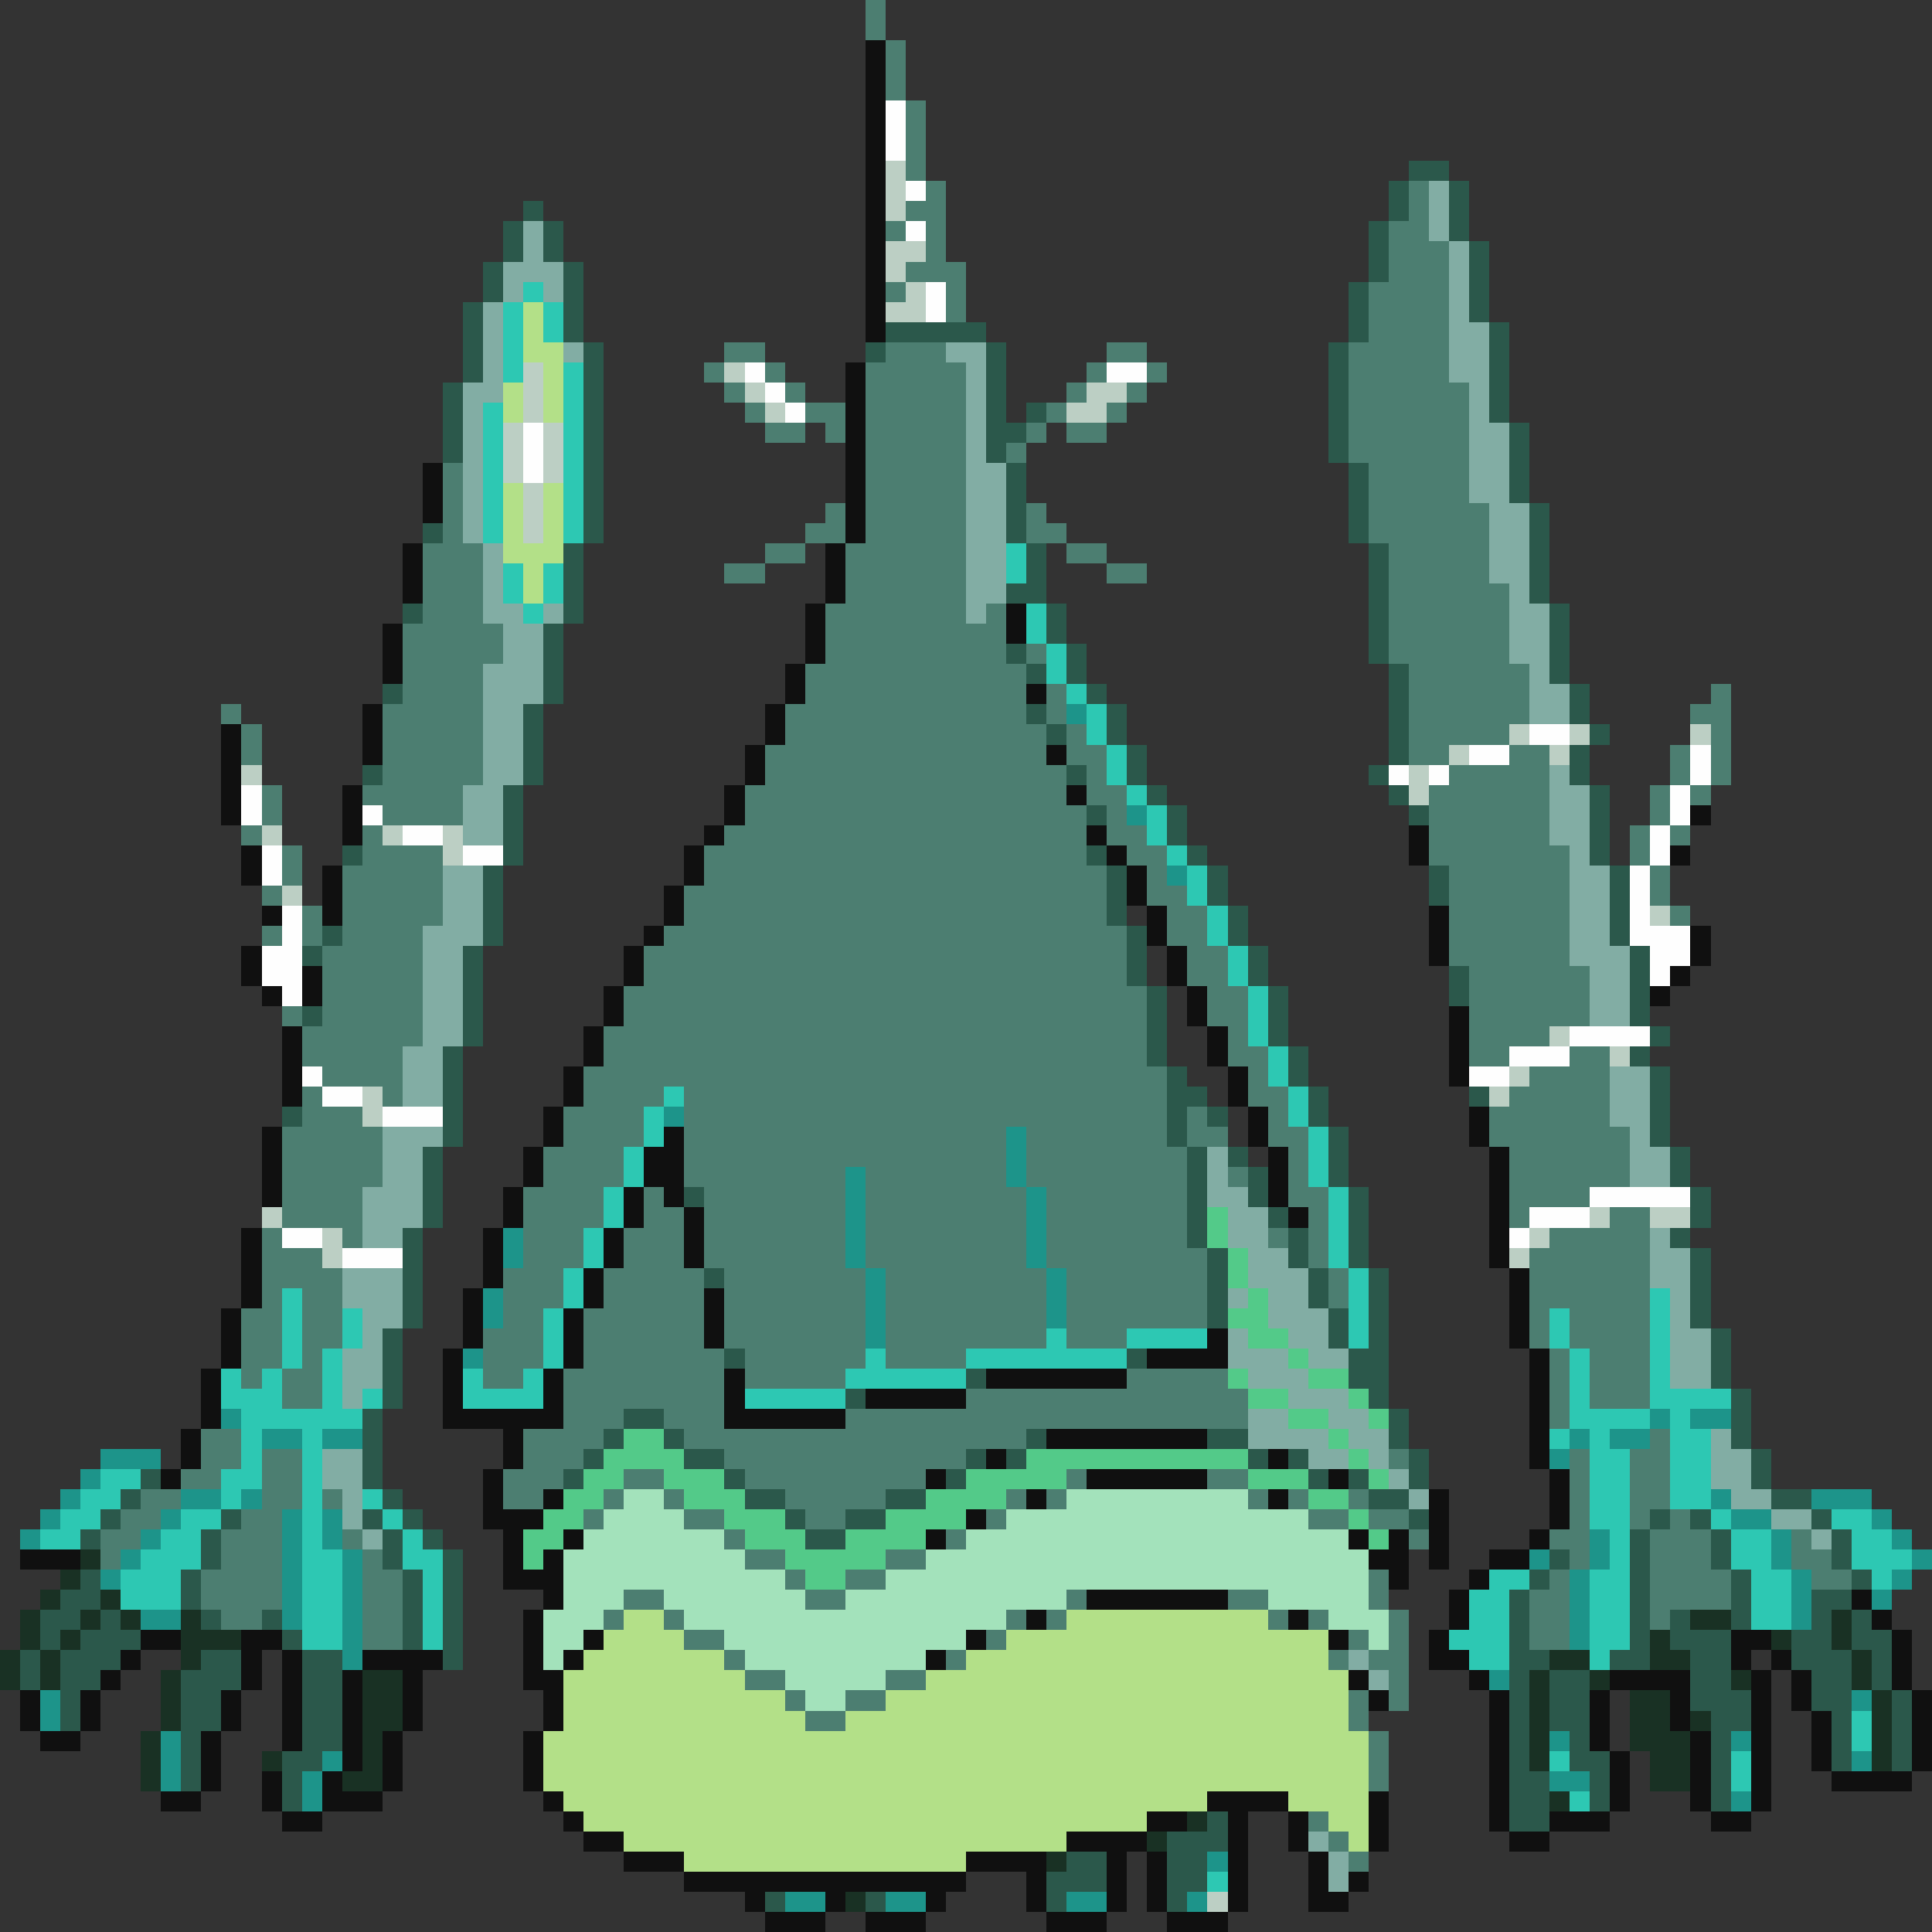 <svg xmlns="http://www.w3.org/2000/svg" viewBox="0 -0.5 96 96" shape-rendering="crispEdges">
<rect x="0" y="-0.5" width="96" height="96" fill="#333333" stroke="none"/>
<path stroke="#4c7e71" d="M43 0h1M43 1h1M44 2h1M44 3h1M44 4h1M45 5h1M45 6h1M45 7h1M45 8h1M46 9h1M70 9h1M45 10h2M70 10h1M44 11h1M46 11h1M69 11h2M46 12h1M69 12h3M45 13h3M69 13h3M44 14h1M47 14h1M68 14h4M47 15h1M68 15h4M68 16h4M36 17h2M44 17h3M55 17h2M67 17h5M35 18h1M38 18h1M43 18h5M54 18h1M57 18h1M67 18h5M36 19h1M39 19h1M43 19h5M53 19h1M56 19h1M67 19h6M37 20h1M40 20h2M43 20h5M52 20h1M55 20h1M67 20h6M38 21h2M41 21h1M43 21h5M51 21h1M53 21h2M67 21h6M43 22h5M50 22h1M67 22h6M22 23h1M43 23h5M68 23h5M22 24h1M43 24h5M68 24h5M22 25h1M41 25h1M43 25h5M51 25h1M68 25h6M22 26h1M40 26h2M43 26h5M51 26h2M68 26h6M21 27h3M38 27h2M42 27h6M53 27h2M69 27h5M21 28h3M36 28h2M42 28h6M55 28h2M69 28h5M21 29h3M42 29h6M69 29h6M21 30h3M41 30h7M49 30h1M69 30h6M20 31h5M41 31h9M69 31h6M20 32h5M41 32h9M51 32h1M69 32h6M20 33h4M40 33h11M70 33h6M20 34h4M40 34h11M52 34h1M70 34h6M85 34h1M11 35h1M19 35h5M39 35h12M52 35h1M70 35h6M84 35h2M12 36h1M19 36h5M39 36h13M53 36h1M70 36h5M85 36h1M12 37h1M19 37h5M38 37h14M53 37h2M70 37h2M75 37h2M83 37h1M85 37h1M19 38h5M38 38h15M54 38h1M72 38h5M83 38h1M85 38h1M13 39h1M18 39h5M37 39h16M54 39h2M71 39h6M82 39h1M84 39h1M13 40h1M19 40h4M37 40h17M55 40h1M71 40h6M82 40h1M12 41h1M18 41h1M36 41h18M55 41h2M71 41h6M81 41h1M83 41h1M14 42h1M18 42h4M35 42h19M56 42h2M71 42h7M81 42h1M14 43h1M17 43h5M35 43h20M57 43h1M72 43h6M82 43h1M13 44h1M17 44h5M34 44h21M57 44h2M72 44h6M82 44h1M15 45h1M17 45h5M34 45h21M58 45h2M72 45h6M83 45h1M13 46h1M15 46h1M17 46h4M33 46h23M58 46h2M72 46h6M16 47h5M32 47h24M59 47h2M72 47h6M16 48h5M32 48h24M59 48h2M73 48h6M16 49h5M31 49h26M60 49h2M73 49h6M14 50h1M16 50h5M31 50h26M60 50h2M73 50h6M15 51h6M30 51h27M61 51h1M73 51h4M15 52h5M30 52h27M61 52h2M73 52h2M78 52h2M16 53h4M29 53h29M62 53h1M76 53h4M15 54h1M19 54h1M29 54h4M34 54h24M62 54h2M75 54h5M15 55h3M28 55h4M34 55h24M59 55h1M63 55h1M74 55h6M14 56h5M28 56h4M34 56h16M51 56h7M59 56h2M63 56h2M74 56h7M14 57h5M27 57h4M34 57h16M51 57h8M64 57h1M75 57h6M14 58h5M27 58h4M34 58h8M43 58h7M51 58h8M61 58h1M64 58h1M75 58h6M14 59h4M26 59h4M32 59h1M35 59h7M43 59h8M52 59h7M64 59h2M75 59h4M14 60h4M26 60h4M32 60h2M35 60h7M43 60h8M52 60h7M65 60h1M75 60h1M80 60h2M13 61h1M17 61h1M26 61h3M31 61h3M35 61h7M43 61h8M52 61h7M63 61h1M65 61h1M77 61h5M13 62h3M26 62h3M31 62h3M35 62h7M43 62h8M52 62h8M65 62h1M76 62h6M13 63h4M25 63h3M30 63h5M36 63h7M44 63h8M53 63h7M66 63h1M76 63h6M13 64h1M15 64h2M25 64h3M30 64h5M36 64h7M44 64h8M53 64h7M66 64h1M76 64h6M12 65h2M15 65h2M25 65h2M29 65h6M36 65h7M44 65h8M53 65h7M76 65h1M78 65h4M12 66h2M15 66h2M24 66h3M29 66h6M36 66h7M44 66h8M53 66h3M76 66h1M78 66h4M12 67h2M15 67h1M24 67h3M29 67h7M37 67h6M44 67h4M77 67h1M79 67h3M12 68h1M14 68h2M24 68h2M28 68h8M37 68h5M56 68h5M77 68h1M79 68h3M14 69h2M28 69h8M48 69h14M77 69h1M79 69h3M28 70h3M33 70h3M42 70h20M77 70h1M10 71h2M26 71h4M34 71h17M82 71h1M10 72h2M13 72h2M26 72h3M36 72h12M69 72h1M78 72h1M81 72h2M9 73h2M13 73h2M25 73h3M31 73h2M37 73h9M53 73h1M60 73h2M78 73h1M81 73h2M7 74h2M13 74h2M16 74h1M25 74h2M30 74h1M33 74h1M39 74h5M50 74h1M52 74h1M62 74h1M64 74h1M67 74h1M78 74h1M81 74h2M6 75h2M12 75h2M29 75h1M34 75h2M40 75h2M49 75h1M65 75h2M68 75h2M78 75h1M81 75h1M83 75h1M5 76h2M11 76h3M17 76h1M36 76h1M47 76h1M70 76h1M77 76h2M82 76h3M89 76h1M5 77h1M11 77h3M18 77h1M37 77h2M44 77h2M78 77h1M82 77h3M89 77h2M10 78h4M18 78h2M39 78h1M42 78h2M68 78h1M77 78h1M82 78h4M90 78h2M10 79h4M18 79h2M31 79h2M40 79h2M53 79h1M61 79h2M68 79h1M76 79h2M82 79h4M11 80h2M18 80h2M30 80h1M33 80h1M50 80h1M52 80h1M63 80h1M65 80h1M69 80h1M76 80h2M82 80h1M18 81h2M34 81h2M49 81h1M67 81h1M69 81h1M76 81h2M36 82h1M47 82h1M66 82h1M68 82h2M37 83h2M44 83h2M69 83h1M39 84h1M42 84h2M67 84h1M69 84h1M40 85h2M67 85h1M68 86h1M68 87h1M68 88h1M65 90h1M66 91h1M67 92h1" />
<path stroke="#101010" d="M43 2h1M43 3h1M43 4h1M43 5h1M43 6h1M43 7h1M43 8h1M43 9h1M43 10h1M43 11h1M43 12h1M43 13h1M43 14h1M43 15h1M43 16h1M42 18h1M42 19h1M42 20h1M42 21h1M42 22h1M21 23h1M42 23h1M21 24h1M42 24h1M21 25h1M42 25h1M42 26h1M20 27h1M41 27h1M20 28h1M41 28h1M20 29h1M41 29h1M40 30h1M50 30h1M19 31h1M40 31h1M50 31h1M19 32h1M40 32h1M19 33h1M39 33h1M39 34h1M51 34h1M18 35h1M38 35h1M11 36h1M18 36h1M38 36h1M11 37h1M18 37h1M37 37h1M52 37h1M11 38h1M37 38h1M11 39h1M17 39h1M36 39h1M53 39h1M11 40h1M17 40h1M36 40h1M84 40h1M17 41h1M35 41h1M54 41h1M70 41h1M12 42h1M34 42h1M55 42h1M70 42h1M83 42h1M12 43h1M16 43h1M34 43h1M56 43h1M16 44h1M33 44h1M56 44h1M13 45h1M16 45h1M33 45h1M57 45h1M71 45h1M32 46h1M57 46h1M71 46h1M84 46h1M12 47h1M31 47h1M58 47h1M71 47h1M84 47h1M12 48h1M15 48h1M31 48h1M58 48h1M83 48h1M13 49h1M15 49h1M30 49h1M59 49h1M82 49h1M30 50h1M59 50h1M72 50h1M14 51h1M29 51h1M60 51h1M72 51h1M14 52h1M29 52h1M60 52h1M72 52h1M14 53h1M28 53h1M61 53h1M72 53h1M14 54h1M28 54h1M61 54h1M27 55h1M62 55h1M73 55h1M13 56h1M27 56h1M33 56h1M62 56h1M73 56h1M13 57h1M26 57h1M32 57h2M63 57h1M74 57h1M13 58h1M26 58h1M32 58h2M63 58h1M74 58h1M13 59h1M25 59h1M31 59h1M33 59h1M63 59h1M74 59h1M25 60h1M31 60h1M34 60h1M64 60h1M74 60h1M12 61h1M24 61h1M30 61h1M34 61h1M74 61h1M12 62h1M24 62h1M30 62h1M34 62h1M74 62h1M12 63h1M24 63h1M29 63h1M75 63h1M12 64h1M23 64h1M29 64h1M35 64h1M75 64h1M11 65h1M23 65h1M28 65h1M35 65h1M75 65h1M11 66h1M23 66h1M28 66h1M35 66h1M60 66h1M75 66h1M11 67h1M22 67h1M28 67h1M57 67h4M76 67h1M10 68h1M22 68h1M27 68h1M36 68h1M49 68h7M76 68h1M10 69h1M22 69h1M27 69h1M36 69h1M43 69h5M76 69h1M10 70h1M22 70h6M36 70h6M76 70h1M9 71h1M25 71h1M52 71h8M76 71h1M9 72h1M25 72h1M49 72h1M63 72h1M76 72h1M8 73h1M24 73h1M46 73h1M54 73h6M66 73h1M77 73h1M24 74h1M27 74h1M51 74h1M63 74h1M71 74h1M77 74h1M24 75h3M48 75h1M71 75h1M77 75h1M25 76h1M28 76h1M46 76h1M67 76h1M69 76h1M71 76h1M76 76h1M1 77h3M25 77h1M27 77h1M68 77h2M71 77h1M74 77h2M25 78h3M69 78h1M73 78h1M27 79h1M54 79h7M72 79h1M92 79h1M26 80h1M51 80h1M64 80h1M72 80h1M93 80h1M7 81h2M12 81h2M26 81h1M29 81h1M48 81h1M66 81h1M71 81h1M86 81h2M94 81h1M6 82h1M12 82h1M14 82h1M18 82h4M26 82h1M28 82h1M46 82h1M71 82h2M86 82h1M88 82h1M94 82h1M5 83h1M12 83h1M14 83h1M17 83h1M20 83h1M26 83h2M67 83h1M73 83h1M80 83h4M87 83h1M89 83h1M94 83h1M1 84h1M4 84h1M11 84h1M14 84h1M17 84h1M20 84h1M27 84h1M68 84h1M74 84h1M79 84h1M83 84h1M87 84h1M89 84h1M95 84h1M1 85h1M4 85h1M11 85h1M14 85h1M17 85h1M20 85h1M27 85h1M74 85h1M79 85h1M83 85h1M87 85h1M90 85h1M95 85h1M2 86h2M10 86h1M14 86h1M17 86h1M19 86h1M26 86h1M74 86h1M79 86h1M84 86h1M87 86h1M90 86h1M95 86h1M10 87h1M17 87h1M19 87h1M26 87h1M74 87h1M80 87h1M84 87h1M87 87h1M90 87h1M95 87h1M10 88h1M13 88h1M16 88h1M19 88h1M26 88h1M74 88h1M80 88h1M84 88h1M87 88h1M91 88h4M8 89h2M13 89h1M16 89h3M27 89h1M60 89h4M68 89h1M74 89h1M80 89h1M84 89h1M87 89h1M14 90h2M28 90h1M57 90h2M61 90h1M64 90h1M68 90h1M74 90h1M77 90h3M85 90h2M29 91h2M53 91h4M61 91h1M64 91h1M68 91h1M75 91h2M31 92h3M48 92h4M55 92h1M57 92h1M61 92h1M65 92h1M34 93h14M51 93h1M55 93h1M57 93h1M61 93h1M65 93h1M67 93h1M37 94h1M41 94h1M46 94h1M51 94h1M55 94h1M57 94h1M61 94h1M65 94h2M38 95h3M43 95h3M52 95h3M58 95h3" />
<path stroke="#fefefe" d="M44 5h1M44 6h1M44 7h1M45 9h1M45 11h1M46 14h1M46 15h1M37 18h1M55 18h2M38 19h1M39 20h1M26 21h1M26 22h1M26 23h1M76 36h2M73 37h2M84 37h1M69 38h1M71 38h1M84 38h1M12 39h1M83 39h1M12 40h1M18 40h1M83 40h1M20 41h2M82 41h1M13 42h1M23 42h2M82 42h1M13 43h1M81 43h1M81 44h1M14 45h1M81 45h1M14 46h1M81 46h3M13 47h2M82 47h2M13 48h2M82 48h1M14 49h1M78 51h4M75 52h3M15 53h1M73 53h2M16 54h2M19 55h3M79 59h5M76 60h3M14 61h2M75 61h1M17 62h3" />
<path stroke="#bccfc4" d="M44 8h1M44 9h1M44 10h1M44 12h2M44 13h1M45 14h1M44 15h2M26 18h1M36 18h1M26 19h1M37 19h1M54 19h2M26 20h1M38 20h1M53 20h2M25 21h1M27 21h1M25 22h1M27 22h1M25 23h1M27 23h1M26 24h1M26 25h1M26 26h1M75 36h1M78 36h1M84 36h1M72 37h1M77 37h1M12 38h1M70 38h1M70 39h1M13 41h1M19 41h1M22 41h1M22 42h1M14 44h1M82 45h1M77 51h1M80 52h1M75 53h1M18 54h1M74 54h1M18 55h1M13 60h1M79 60h1M82 60h2M16 61h1M76 61h1M16 62h1M75 62h1M60 94h1" />
<path stroke="#2b584b" d="M70 8h2M69 9h1M72 9h1M26 10h1M69 10h1M72 10h1M25 11h1M27 11h1M68 11h1M72 11h1M25 12h1M27 12h1M68 12h1M73 12h1M24 13h1M28 13h1M68 13h1M73 13h1M24 14h1M28 14h1M67 14h1M73 14h1M23 15h1M28 15h1M67 15h1M73 15h1M23 16h1M28 16h1M44 16h5M67 16h1M74 16h1M23 17h1M29 17h1M43 17h1M49 17h1M66 17h1M74 17h1M23 18h1M29 18h1M49 18h1M66 18h1M74 18h1M22 19h1M29 19h1M49 19h1M66 19h1M74 19h1M22 20h1M29 20h1M49 20h1M51 20h1M66 20h1M74 20h1M22 21h1M29 21h1M49 21h2M66 21h1M75 21h1M22 22h1M29 22h1M49 22h1M66 22h1M75 22h1M29 23h1M50 23h1M67 23h1M75 23h1M29 24h1M50 24h1M67 24h1M75 24h1M29 25h1M50 25h1M67 25h1M76 25h1M21 26h1M29 26h1M50 26h1M67 26h1M76 26h1M28 27h1M51 27h1M68 27h1M76 27h1M28 28h1M51 28h1M68 28h1M76 28h1M28 29h1M50 29h2M68 29h1M76 29h1M20 30h1M28 30h1M52 30h1M68 30h1M77 30h1M27 31h1M52 31h1M68 31h1M77 31h1M27 32h1M50 32h1M53 32h1M68 32h1M77 32h1M27 33h1M51 33h1M53 33h1M69 33h1M77 33h1M19 34h1M27 34h1M54 34h1M69 34h1M78 34h1M26 35h1M51 35h1M55 35h1M69 35h1M78 35h1M26 36h1M52 36h1M55 36h1M69 36h1M79 36h1M26 37h1M56 37h1M69 37h1M78 37h1M18 38h1M26 38h1M53 38h1M56 38h1M68 38h1M78 38h1M25 39h1M57 39h1M69 39h1M79 39h1M25 40h1M54 40h1M58 40h1M70 40h1M79 40h1M25 41h1M58 41h1M79 41h1M17 42h1M25 42h1M54 42h1M59 42h1M79 42h1M24 43h1M55 43h1M60 43h1M71 43h1M80 43h1M24 44h1M55 44h1M60 44h1M71 44h1M80 44h1M24 45h1M55 45h1M61 45h1M80 45h1M16 46h1M24 46h1M56 46h1M61 46h1M80 46h1M15 47h1M23 47h1M56 47h1M62 47h1M81 47h1M23 48h1M56 48h1M62 48h1M72 48h1M81 48h1M23 49h1M57 49h1M63 49h1M72 49h1M81 49h1M15 50h1M23 50h1M57 50h1M63 50h1M81 50h1M23 51h1M57 51h1M63 51h1M82 51h1M22 52h1M57 52h1M64 52h1M81 52h1M22 53h1M58 53h1M64 53h1M82 53h1M22 54h1M58 54h2M65 54h1M73 54h1M82 54h1M14 55h1M22 55h1M58 55h1M60 55h1M65 55h1M82 55h1M22 56h1M58 56h1M66 56h1M82 56h1M21 57h1M59 57h1M61 57h1M66 57h1M83 57h1M21 58h1M59 58h1M62 58h1M66 58h1M83 58h1M21 59h1M34 59h1M59 59h1M62 59h1M67 59h1M84 59h1M21 60h1M59 60h1M63 60h1M67 60h1M84 60h1M20 61h1M59 61h1M64 61h1M67 61h1M83 61h1M20 62h1M60 62h1M64 62h1M67 62h1M84 62h1M20 63h1M35 63h1M60 63h1M65 63h1M68 63h1M84 63h1M20 64h1M60 64h1M65 64h1M68 64h1M84 64h1M20 65h1M60 65h1M66 65h1M68 65h1M84 65h1M19 66h1M66 66h1M68 66h1M85 66h1M19 67h1M36 67h1M56 67h1M67 67h2M85 67h1M19 68h1M48 68h1M67 68h2M85 68h1M19 69h1M42 69h1M68 69h1M86 69h1M18 70h1M31 70h2M69 70h1M86 70h1M18 71h1M30 71h1M33 71h1M51 71h1M60 71h2M69 71h1M86 71h1M18 72h1M29 72h1M34 72h2M48 72h1M50 72h1M62 72h1M64 72h1M70 72h1M87 72h1M7 73h1M18 73h1M28 73h1M36 73h1M47 73h1M65 73h1M67 73h1M70 73h1M87 73h1M6 74h1M19 74h1M37 74h2M44 74h2M68 74h2M88 74h2M5 75h1M11 75h1M18 75h1M20 75h1M39 75h1M42 75h2M70 75h1M82 75h1M84 75h1M90 75h1M4 76h1M10 76h1M19 76h1M21 76h1M40 76h2M81 76h1M85 76h1M91 76h1M10 77h1M19 77h1M22 77h1M77 77h1M81 77h1M85 77h1M91 77h1M4 78h1M9 78h1M20 78h1M22 78h1M76 78h1M81 78h1M86 78h1M92 78h1M3 79h2M9 79h1M20 79h1M22 79h1M75 79h1M81 79h1M86 79h1M90 79h2M2 80h2M5 80h1M10 80h1M13 80h1M20 80h1M22 80h1M75 80h1M81 80h1M83 80h1M86 80h1M90 80h1M92 80h1M2 81h1M4 81h3M14 81h1M20 81h1M22 81h1M75 81h1M81 81h1M83 81h3M89 81h2M92 81h2M1 82h1M3 82h3M10 82h2M15 82h2M22 82h1M75 82h2M80 82h2M84 82h2M89 82h3M93 82h1M1 83h1M3 83h2M9 83h3M15 83h2M75 83h1M77 83h2M84 83h2M90 83h2M93 83h1M3 84h1M9 84h2M15 84h2M75 84h1M77 84h2M84 84h3M90 84h2M94 84h1M3 85h1M9 85h2M15 85h2M75 85h1M77 85h2M85 85h2M91 85h1M94 85h1M9 86h1M15 86h2M75 86h1M78 86h1M85 86h1M91 86h1M94 86h1M9 87h1M14 87h2M75 87h1M78 87h2M85 87h1M91 87h1M94 87h1M9 88h1M14 88h1M75 88h2M79 88h1M85 88h1M14 89h1M75 89h2M79 89h1M85 89h1M60 90h1M75 90h2M58 91h3M53 92h2M58 92h2M52 93h3M58 93h2M38 94h1M43 94h1M52 94h1M58 94h1" />
<path stroke="#82ada4" d="M71 9h1M71 10h1M26 11h1M71 11h1M26 12h1M72 12h1M25 13h3M72 13h1M25 14h1M27 14h1M72 14h1M24 15h1M72 15h1M24 16h1M72 16h2M24 17h1M28 17h1M47 17h2M72 17h2M24 18h1M48 18h1M72 18h2M23 19h2M48 19h1M73 19h1M23 20h1M48 20h1M73 20h1M23 21h1M48 21h1M73 21h2M23 22h1M48 22h1M73 22h2M23 23h1M48 23h2M73 23h2M23 24h1M48 24h2M73 24h2M23 25h1M48 25h2M74 25h2M23 26h1M48 26h2M74 26h2M24 27h1M48 27h2M74 27h2M24 28h1M48 28h2M74 28h2M24 29h1M48 29h2M75 29h1M24 30h2M27 30h1M48 30h1M75 30h2M25 31h2M75 31h2M25 32h2M75 32h2M24 33h3M76 33h1M24 34h3M76 34h2M24 35h2M76 35h2M24 36h2M24 37h2M24 38h2M77 38h1M23 39h2M77 39h2M23 40h2M77 40h2M23 41h2M77 41h2M78 42h1M22 43h2M78 43h2M22 44h2M78 44h2M22 45h2M78 45h2M21 46h3M78 46h2M21 47h2M78 47h3M21 48h2M79 48h2M21 49h2M79 49h2M21 50h2M79 50h2M21 51h2M20 52h2M20 53h2M80 53h2M20 54h2M80 54h2M80 55h2M19 56h3M81 56h1M19 57h2M60 57h1M81 57h2M19 58h2M60 58h1M81 58h2M18 59h3M60 59h2M18 60h3M61 60h2M18 61h2M61 61h2M82 61h1M62 62h2M82 62h2M17 63h3M62 63h3M82 63h2M17 64h3M61 64h1M63 64h2M83 64h1M18 65h2M63 65h3M83 65h1M18 66h1M61 66h1M64 66h2M83 66h2M17 67h2M61 67h3M65 67h2M83 67h2M17 68h2M62 68h3M83 68h2M17 69h1M64 69h3M62 70h2M66 70h2M62 71h4M67 71h2M85 71h1M16 72h2M65 72h2M68 72h1M85 72h2M16 73h2M69 73h1M85 73h2M17 74h1M70 74h1M86 74h2M17 75h1M88 75h2M18 76h1M90 76h1M67 82h1M68 83h1M65 91h1M66 92h1M66 93h1" />
<path stroke="#2dc8b3" d="M26 14h1M25 15h1M27 15h1M25 16h1M27 16h1M25 17h1M25 18h1M28 18h1M28 19h1M24 20h1M28 20h1M24 21h1M28 21h1M24 22h1M28 22h1M24 23h1M28 23h1M24 24h1M28 24h1M24 25h1M28 25h1M24 26h1M28 26h1M50 27h1M25 28h1M27 28h1M50 28h1M25 29h1M27 29h1M26 30h1M51 30h1M51 31h1M52 32h1M52 33h1M53 34h1M54 35h1M54 36h1M55 37h1M55 38h1M56 39h1M57 40h1M57 41h1M58 42h1M59 43h1M59 44h1M60 45h1M60 46h1M61 47h1M61 48h1M62 49h1M62 50h1M62 51h1M63 52h1M63 53h1M33 54h1M64 54h1M32 55h1M64 55h1M32 56h1M65 56h1M31 57h1M65 57h1M31 58h1M65 58h1M30 59h1M66 59h1M30 60h1M66 60h1M29 61h1M66 61h1M29 62h1M66 62h1M28 63h1M67 63h1M14 64h1M28 64h1M67 64h1M82 64h1M14 65h1M17 65h1M27 65h1M67 65h1M77 65h1M82 65h1M14 66h1M17 66h1M27 66h1M52 66h1M56 66h4M67 66h1M77 66h1M82 66h1M14 67h1M16 67h1M27 67h1M43 67h1M48 67h8M78 67h1M82 67h1M11 68h1M13 68h1M16 68h1M23 68h1M26 68h1M42 68h6M78 68h1M82 68h1M11 69h3M16 69h1M18 69h1M23 69h4M37 69h5M78 69h1M82 69h4M12 70h6M78 70h4M83 70h1M12 71h1M15 71h1M77 71h1M79 71h1M83 71h2M12 72h1M15 72h1M79 72h2M83 72h2M5 73h2M11 73h2M15 73h1M79 73h2M83 73h2M4 74h2M11 74h1M15 74h1M18 74h1M79 74h2M83 74h2M3 75h2M9 75h2M15 75h1M19 75h1M79 75h2M85 75h1M91 75h2M2 76h2M8 76h2M15 76h1M20 76h1M80 76h1M86 76h2M92 76h2M7 77h3M15 77h2M20 77h2M80 77h1M86 77h2M92 77h3M6 78h3M15 78h2M21 78h1M74 78h2M79 78h2M87 78h2M93 78h1M6 79h3M15 79h2M21 79h1M73 79h2M79 79h2M87 79h2M15 80h2M21 80h1M73 80h2M79 80h2M87 80h2M15 81h2M21 81h1M72 81h3M79 81h2M73 82h2M79 82h1M92 85h1M92 86h1M77 87h1M86 87h1M86 88h1M78 89h1M60 93h1" />
<path stroke="#b3e088" d="M26 15h1M26 16h1M26 17h2M27 18h1M25 19h1M27 19h1M25 20h1M27 20h1M25 24h1M27 24h1M25 25h1M27 25h1M25 26h1M27 26h1M25 27h3M26 28h1M26 29h1M31 80h2M53 80h10M30 81h4M50 81h16M29 82h7M48 82h18M28 83h9M46 83h21M28 84h11M44 84h23M28 85h12M42 85h25M27 86h41M27 87h41M27 88h41M28 89h32M64 89h4M29 90h28M66 90h2M31 91h22M67 91h1M34 92h14" />
<path stroke="#1d948a" d="M53 35h1M56 40h1M58 43h1M33 55h1M50 56h1M50 57h1M42 58h1M50 58h1M42 59h1M51 59h1M42 60h1M51 60h1M25 61h1M42 61h1M51 61h1M25 62h1M42 62h1M51 62h1M43 63h1M52 63h1M24 64h1M43 64h1M52 64h1M24 65h1M43 65h1M52 65h1M43 66h1M23 67h1M11 70h1M82 70h1M84 70h2M13 71h2M16 71h2M78 71h1M80 71h2M5 72h3M77 72h1M4 73h1M3 74h1M9 74h2M12 74h1M85 74h1M90 74h3M2 75h1M8 75h1M14 75h1M16 75h1M86 75h2M93 75h1M1 76h1M7 76h1M14 76h1M16 76h1M79 76h1M88 76h1M94 76h1M6 77h1M14 77h1M17 77h1M76 77h1M79 77h1M88 77h1M95 77h1M5 78h1M14 78h1M17 78h1M78 78h1M89 78h1M94 78h1M14 79h1M17 79h1M78 79h1M89 79h1M93 79h1M7 80h2M14 80h1M17 80h1M78 80h1M89 80h1M17 81h1M78 81h1M17 82h1M74 83h1M2 84h1M92 84h1M2 85h1M8 86h1M77 86h1M86 86h1M8 87h1M16 87h1M92 87h1M8 88h1M15 88h1M77 88h2M15 89h1M86 89h1M60 92h1M39 94h2M44 94h2M53 94h2M59 94h1" />
<path stroke="#53ca89" d="M60 60h1M60 61h1M61 62h1M61 63h1M62 64h1M61 65h2M62 66h2M64 67h1M61 68h1M65 68h2M62 69h2M67 69h1M64 70h2M68 70h1M31 71h2M66 71h1M30 72h4M51 72h11M67 72h1M29 73h2M33 73h3M48 73h5M62 73h3M68 73h1M28 74h2M34 74h3M46 74h4M65 74h2M27 75h2M36 75h3M44 75h4M67 75h1M26 76h2M37 76h3M42 76h4M68 76h1M26 77h1M39 77h5M40 78h2" />
<path stroke="#a3e2bb" d="M31 74h2M53 74h9M30 75h4M50 75h15M29 76h7M48 76h19M28 77h9M46 77h22M28 78h11M44 78h24M28 79h3M33 79h7M42 79h11M63 79h5M27 80h3M34 80h16M66 80h3M27 81h2M36 81h12M68 81h1M27 82h1M37 82h9M39 83h5M40 84h2" />
<path stroke="#193124" d="M4 77h1M3 78h1M2 79h1M5 79h1M1 80h1M4 80h1M6 80h1M9 80h1M84 80h2M91 80h1M1 81h1M3 81h1M9 81h3M82 81h1M88 81h1M91 81h1M0 82h1M2 82h1M9 82h1M77 82h2M82 82h2M92 82h1M0 83h1M2 83h1M8 83h1M18 83h2M76 83h1M79 83h1M86 83h1M92 83h1M8 84h1M18 84h2M76 84h1M81 84h2M93 84h1M8 85h1M18 85h2M76 85h1M81 85h2M84 85h1M93 85h1M7 86h1M18 86h1M76 86h1M81 86h3M93 86h1M7 87h1M13 87h1M18 87h1M76 87h1M82 87h2M93 87h1M7 88h1M17 88h2M82 88h2M77 89h1M59 90h1M57 91h1M52 92h1M42 94h1" />
</svg>
